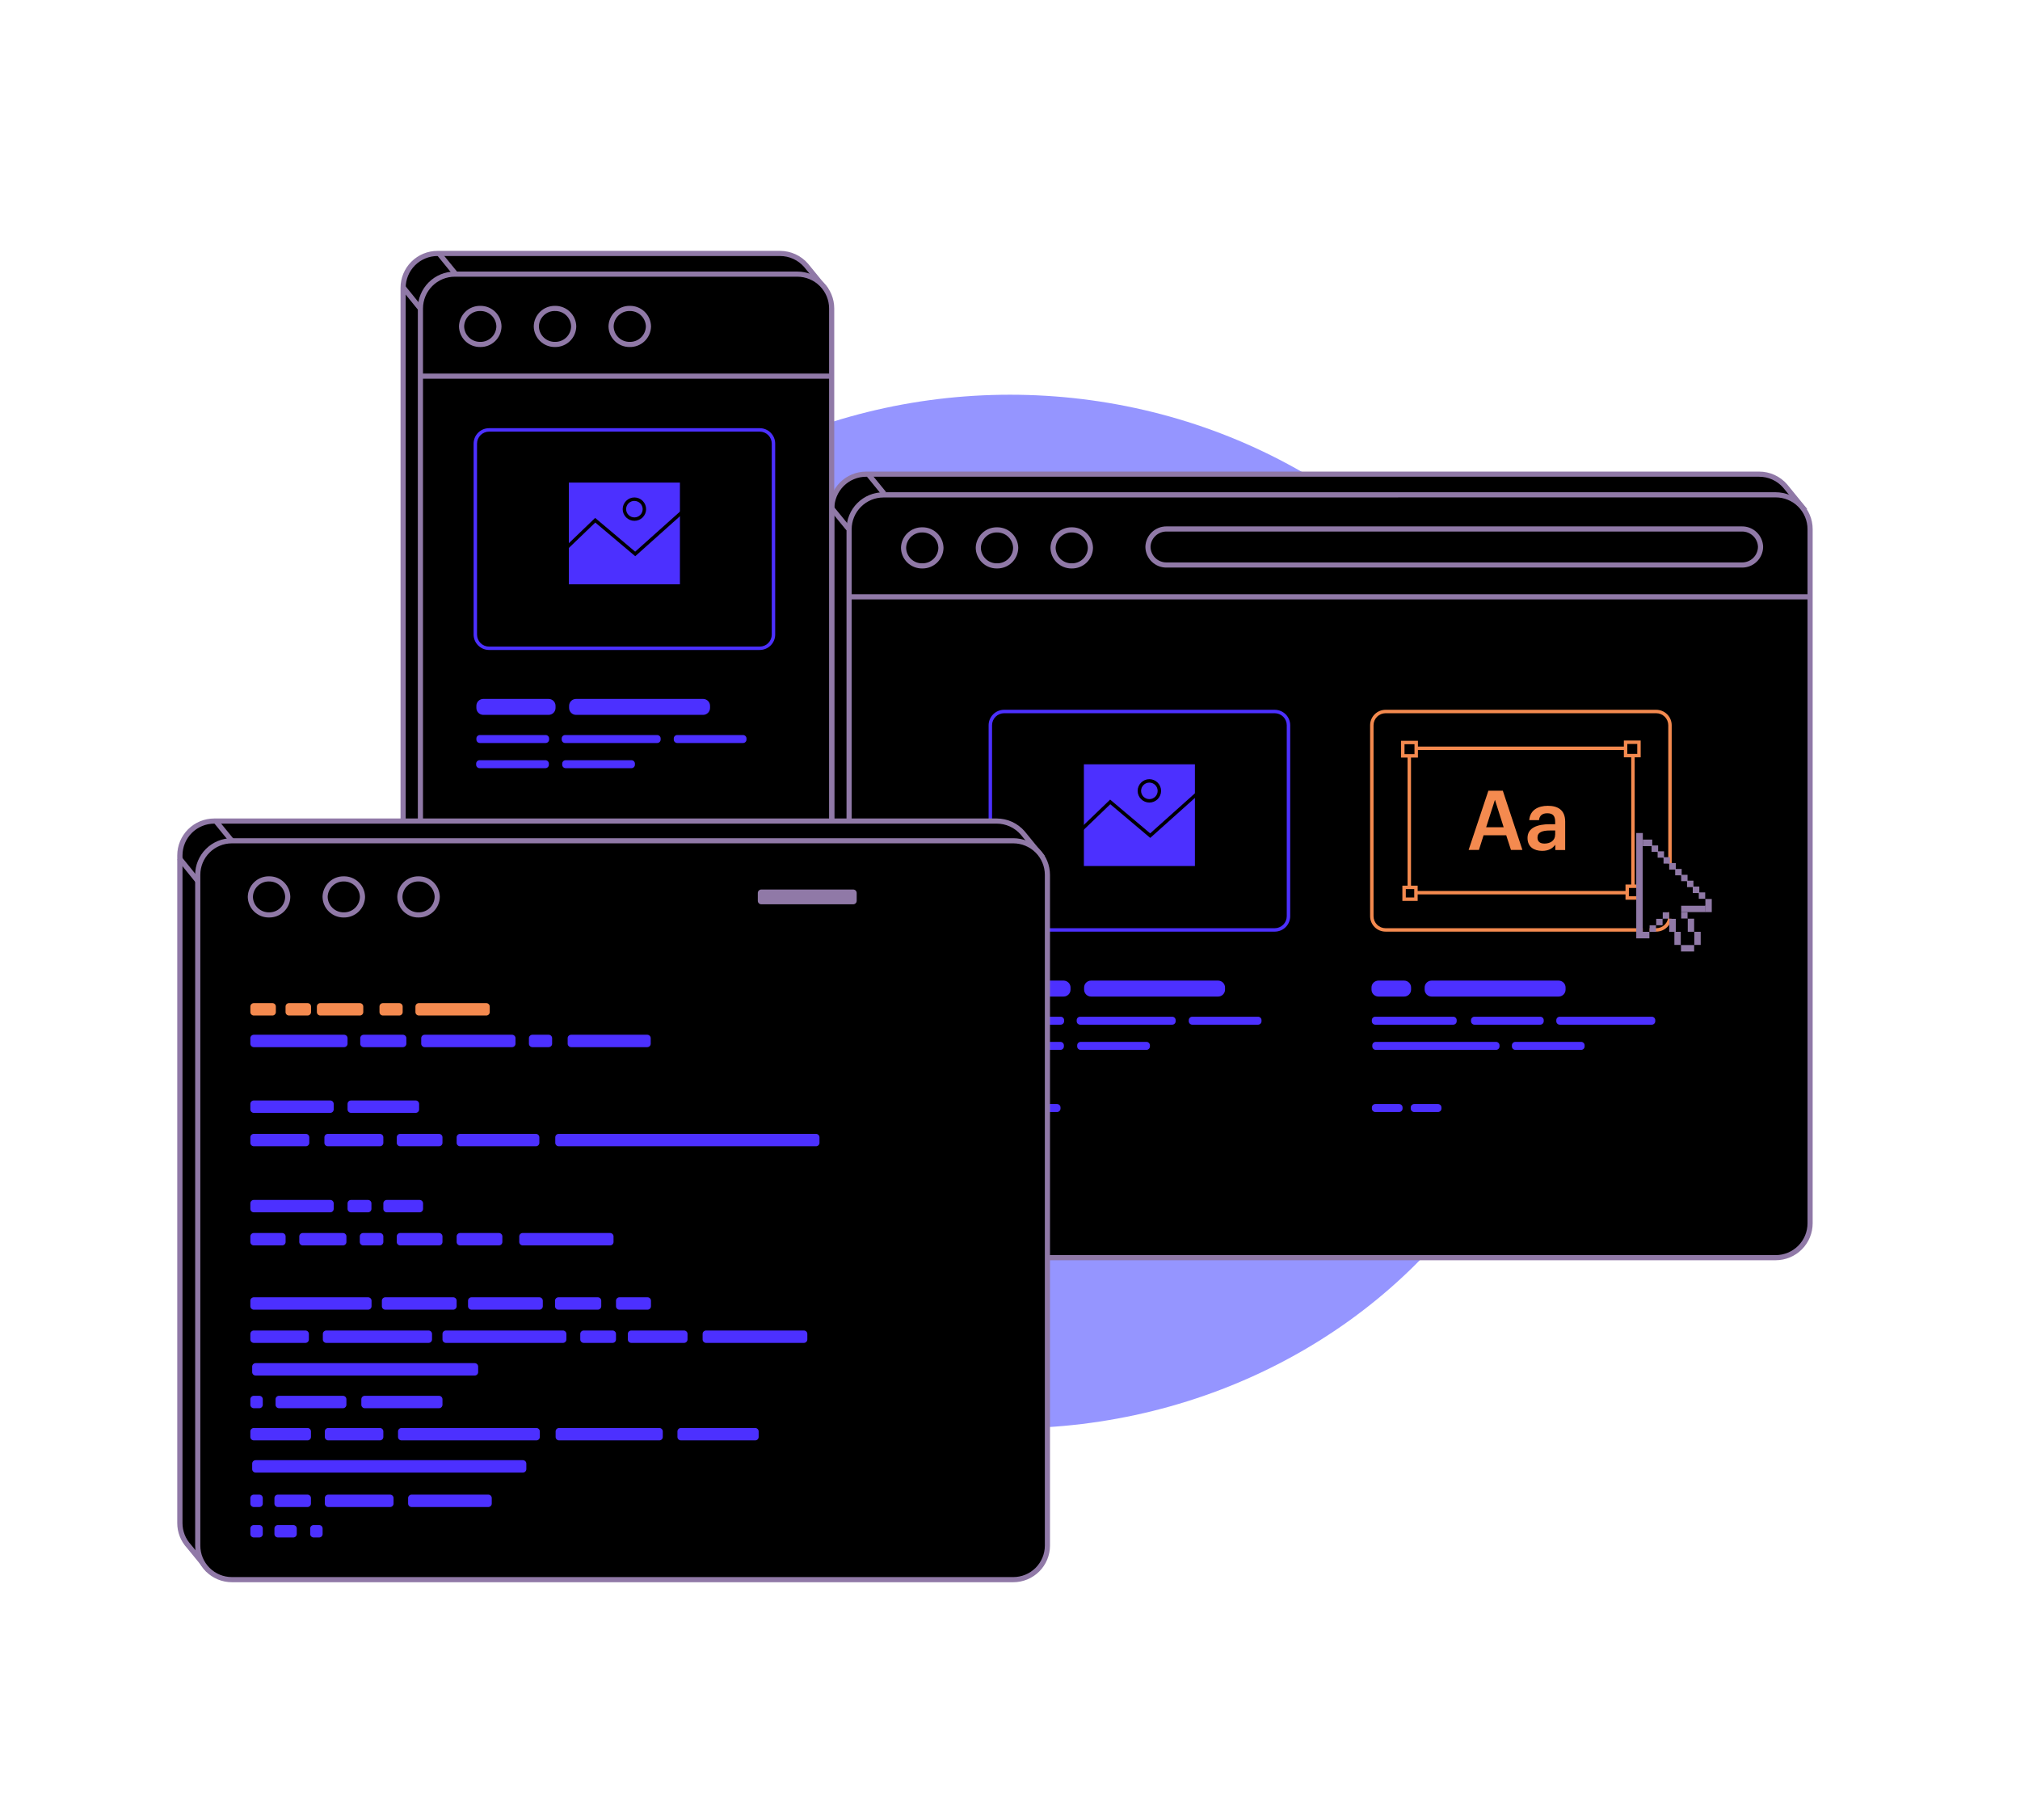 <svg width="604" height="544" viewBox="0 0 604 544" fill="none" xmlns="http://www.w3.org/2000/svg">
<mask id="mask0_434_4048" style="mask-type:alpha" maskUnits="userSpaceOnUse" x="0" y="0" width="604" height="544">
<rect width="604" height="544" rx="4" fill="#2F2F2F"/>
</mask>
<g mask="url(#mask0_434_4048)">
<g opacity="0.6" filter="url(#filter0_f_434_4048)">
<ellipse cx="302" cy="272.5" rx="166" ry="154.5" fill="#4F4FFF"/>
</g>
</g>
<g clip-path="url(#clip0_434_4048)">
<path d="M257.269 373.017L251.436 365.878C249.683 363.982 248.711 361.497 248.712 358.918V152.007C248.712 149.286 249.795 146.677 251.723 144.754C253.65 142.83 256.265 141.75 258.991 141.75H526.005C527.488 141.749 528.953 142.07 530.299 142.69C531.645 143.31 532.84 144.214 533.802 145.34L539.764 152.648" fill="black"/>
<path d="M256.674 373.504L250.84 366.36C248.969 364.332 247.934 361.674 247.941 358.918V152.007C247.944 149.083 249.109 146.28 251.181 144.213C253.253 142.146 256.062 140.983 258.992 140.98H526.006C527.598 140.979 529.171 141.322 530.617 141.984C532.064 142.646 533.351 143.612 534.389 144.816L540.361 152.14L539.168 153.115L533.206 145.806C532.315 144.774 531.21 143.946 529.969 143.378C528.727 142.811 527.377 142.518 526.011 142.519H258.992C256.471 142.522 254.054 143.522 252.271 145.301C250.489 147.08 249.486 149.491 249.483 152.007V358.918C249.48 361.305 250.381 363.604 252.007 365.354L257.866 372.535L256.674 373.504Z" fill="#9079A7"/>
<path d="M260.117 141.162L258.921 142.133L263.736 148.036L264.932 147.064L260.117 141.162Z" fill="#9079A7"/>
<path d="M249.099 151.215L247.903 152.187L253.074 158.522L254.269 157.55L249.099 151.215Z" fill="#9079A7"/>
<path d="M530.955 147.919H264.167C258.49 147.919 253.888 152.512 253.888 158.177V365.688C253.888 371.353 258.49 375.945 264.167 375.945H530.955C536.632 375.945 541.234 371.353 541.234 365.688V158.177C541.234 152.512 536.632 147.919 530.955 147.919Z" fill="black"/>
<path d="M530.955 376.745H264.167C261.238 376.742 258.428 375.58 256.357 373.512C254.285 371.445 253.12 368.642 253.117 365.718V158.182C253.12 155.258 254.285 152.455 256.357 150.388C258.428 148.32 261.238 147.158 264.167 147.155H530.955C533.885 147.158 536.694 148.32 538.766 150.388C540.838 152.455 542.003 155.258 542.006 158.182V365.693C542.008 368.621 540.846 371.429 538.774 373.502C536.701 375.574 533.889 376.741 530.955 376.745ZM264.167 148.719C261.646 148.722 259.23 149.723 257.447 151.501C255.664 153.28 254.662 155.692 254.659 158.207V365.718C254.662 368.234 255.664 370.646 257.447 372.425C259.23 374.203 261.646 375.204 264.167 375.206H530.955C533.476 375.204 535.893 374.203 537.676 372.425C539.458 370.646 540.461 368.234 540.464 365.718V158.182C540.461 155.666 539.458 153.254 537.676 151.476C535.893 149.697 533.476 148.696 530.955 148.694L264.167 148.719Z" fill="#9079A7"/>
<path d="M275.762 169.942C274.101 169.967 272.499 169.332 271.306 168.178C270.114 167.024 269.43 165.445 269.404 163.788C269.431 162.131 270.116 160.552 271.308 159.398C272.5 158.245 274.102 157.61 275.762 157.633C277.422 157.611 279.023 158.246 280.215 159.4C281.406 160.553 282.091 162.131 282.12 163.788C282.093 165.444 281.408 167.023 280.216 168.177C279.024 169.33 277.422 169.965 275.762 169.942V169.942ZM275.762 159.172C274.511 159.148 273.301 159.621 272.398 160.487C271.495 161.352 270.973 162.539 270.946 163.788C270.972 165.037 271.494 166.225 272.397 167.09C273.3 167.956 274.51 168.428 275.762 168.403C277.014 168.427 278.223 167.954 279.126 167.089C280.029 166.223 280.551 165.036 280.578 163.788C280.548 162.54 280.025 161.355 279.123 160.491C278.22 159.627 277.012 159.155 275.762 159.177V159.172Z" fill="#9079A7"/>
<path d="M298.109 169.942C296.448 169.965 294.846 169.33 293.655 168.177C292.463 167.023 291.778 165.444 291.751 163.788C291.779 162.131 292.464 160.553 293.656 159.4C294.848 158.246 296.449 157.611 298.109 157.633C299.77 157.61 301.372 158.245 302.565 159.398C303.757 160.552 304.443 162.13 304.471 163.788C304.444 165.445 303.759 167.025 302.566 168.179C301.373 169.332 299.77 169.967 298.109 169.942V169.942ZM298.109 159.172C296.858 159.15 295.649 159.623 294.746 160.488C293.844 161.353 293.321 162.539 293.293 163.788C293.32 165.036 293.842 166.223 294.745 167.089C295.647 167.954 296.857 168.427 298.109 168.403C299.361 168.428 300.572 167.956 301.476 167.091C302.38 166.225 302.903 165.037 302.93 163.788C302.9 162.539 302.376 161.354 301.473 160.49C300.569 159.626 299.36 159.153 298.109 159.177V159.172Z" fill="#9079A7"/>
<path d="M320.461 169.942C318.801 169.965 317.199 169.33 316.007 168.177C314.815 167.023 314.131 165.444 314.104 163.788C314.132 162.131 314.817 160.553 316.009 159.4C317.2 158.246 318.801 157.611 320.461 157.633C322.122 157.61 323.724 158.245 324.915 159.398C326.107 160.552 326.792 162.131 326.819 163.788C326.793 165.445 326.109 167.024 324.917 168.178C323.725 169.332 322.122 169.967 320.461 169.942V169.942ZM320.461 159.172C319.21 159.15 318.001 159.623 317.099 160.488C316.196 161.353 315.674 162.539 315.645 163.788C315.672 165.036 316.195 166.223 317.097 167.089C318 167.954 319.21 168.427 320.461 168.403C321.713 168.428 322.924 167.956 323.827 167.09C324.73 166.225 325.251 165.037 325.277 163.788C325.249 162.54 324.726 161.354 323.823 160.49C322.921 159.626 321.712 159.153 320.461 159.177V159.172Z" fill="#9079A7"/>
<path d="M541.234 177.65H253.888V179.189H541.234V177.65Z" fill="#9079A7"/>
<path d="M381.15 212.705H300.227C297.956 212.705 296.115 214.542 296.115 216.808V273.895C296.115 276.161 297.956 277.998 300.227 277.998H381.15C383.421 277.998 385.262 276.161 385.262 273.895V216.808C385.262 214.542 383.421 212.705 381.15 212.705Z" fill="black"/>
<path d="M381.156 278.511H300.232C299.005 278.511 297.829 278.024 296.961 277.159C296.094 276.293 295.606 275.119 295.606 273.895V216.808C295.606 215.584 296.094 214.41 296.961 213.544C297.829 212.678 299.005 212.192 300.232 212.192H381.156C382.382 212.192 383.559 212.678 384.426 213.544C385.294 214.41 385.781 215.584 385.781 216.808V273.895C385.781 275.119 385.294 276.293 384.426 277.159C383.559 278.024 382.382 278.511 381.156 278.511V278.511ZM300.232 213.218C299.278 213.218 298.363 213.596 297.688 214.269C297.013 214.942 296.634 215.856 296.634 216.808V273.895C296.634 274.847 297.013 275.76 297.688 276.433C298.363 277.107 299.278 277.485 300.232 277.485H381.156C382.11 277.485 383.025 277.107 383.7 276.433C384.374 275.76 384.753 274.847 384.753 273.895V216.808C384.753 215.856 384.374 214.942 383.7 214.269C383.025 213.596 382.11 213.218 381.156 213.218H300.232Z" fill="#4C30FF"/>
<path d="M357.806 259.406H323.576V249.431V227.973H357.806V259.406Z" fill="#4C30FF"/>
<path d="M358.32 259.919H323.067V227.46H358.32V259.919ZM324.095 258.894H357.292V228.486H324.095V258.894Z" fill="black"/>
<path d="M323.576 247.795L331.964 239.733L343.924 249.811L357.806 237.394" fill="#4C30FF"/>
<path d="M343.934 250.488L331.99 240.42L323.936 248.164L323.222 247.426L331.944 239.04L343.914 249.129L357.462 237.01L358.151 237.774L343.934 250.488Z" fill="black"/>
<path d="M343.683 239.41C345.335 239.41 346.674 238.073 346.674 236.425C346.674 234.776 345.335 233.44 343.683 233.44C342.031 233.44 340.691 234.776 340.691 236.425C340.691 238.073 342.031 239.41 343.683 239.41Z" fill="#4C30FF"/>
<path d="M343.672 239.923C342.743 239.923 341.853 239.555 341.195 238.9C340.538 238.245 340.168 237.357 340.167 236.43C340.168 235.503 340.538 234.614 341.195 233.958C341.852 233.302 342.743 232.933 343.672 232.932C344.601 232.933 345.492 233.302 346.149 233.958C346.806 234.614 347.176 235.503 347.177 236.43C347.176 237.357 346.806 238.245 346.149 238.9C345.492 239.555 344.601 239.923 343.672 239.923V239.923ZM343.672 233.958C343.015 233.958 342.385 234.218 341.921 234.682C341.456 235.146 341.195 235.774 341.195 236.43C341.196 237.085 341.458 237.712 341.922 238.175C342.387 238.637 343.016 238.897 343.672 238.897C344.328 238.897 344.958 238.637 345.422 238.175C345.887 237.712 346.148 237.085 346.15 236.43C346.15 235.774 345.889 235.146 345.424 234.682C344.959 234.218 344.329 233.958 343.672 233.958V233.958Z" fill="black"/>
<path d="M318.02 293.143H298.51C297.361 293.143 296.429 294.073 296.429 295.22V295.84C296.429 296.988 297.361 297.918 298.51 297.918H318.02C319.17 297.918 320.102 296.988 320.102 295.84V295.22C320.102 294.073 319.17 293.143 318.02 293.143Z" fill="#4C30FF"/>
<path d="M364.215 293.143H326.238C325.088 293.143 324.156 294.073 324.156 295.22V295.84C324.156 296.988 325.088 297.918 326.238 297.918H364.215C365.364 297.918 366.296 296.988 366.296 295.84V295.22C366.296 294.073 365.364 293.143 364.215 293.143Z" fill="#4C30FF"/>
<path d="M317.141 303.944H297.472C296.898 303.944 296.434 304.407 296.434 304.98V305.292C296.434 305.865 296.898 306.328 297.472 306.328H317.141C317.715 306.328 318.179 305.865 318.179 305.292V304.98C318.179 304.407 317.715 303.944 317.141 303.944Z" fill="#4C30FF"/>
<path d="M376.165 303.944H356.495C355.922 303.944 355.457 304.407 355.457 304.98V305.292C355.457 305.865 355.922 306.328 356.495 306.328H376.165C376.738 306.328 377.203 305.865 377.203 305.292V304.98C377.203 304.407 376.738 303.944 376.165 303.944Z" fill="#4C30FF"/>
<path d="M350.497 303.944H322.98C322.406 303.944 321.941 304.407 321.941 304.98V305.292C321.941 305.865 322.406 306.328 322.98 306.328H350.497C351.071 306.328 351.535 305.865 351.535 305.292V304.98C351.535 304.407 351.071 303.944 350.497 303.944Z" fill="#4C30FF"/>
<path d="M297.41 313.852H317.079C317.652 313.852 318.117 313.388 318.117 312.816V312.504C318.117 311.931 317.652 311.467 317.079 311.467H297.41C296.836 311.467 296.371 311.931 296.371 312.504V312.816C296.371 313.388 296.836 313.852 297.41 313.852Z" fill="#4C30FF"/>
<path d="M323.128 313.852H342.798C343.371 313.852 343.836 313.388 343.836 312.816V312.504C343.836 311.931 343.371 311.467 342.798 311.467H323.128C322.555 311.467 322.09 311.931 322.09 312.504V312.816C322.09 313.388 322.555 313.852 323.128 313.852Z" fill="#4C30FF"/>
<path d="M297.343 332.433H304.446C305.02 332.433 305.484 331.97 305.484 331.397V331.085C305.484 330.512 305.02 330.049 304.446 330.049H297.343C296.77 330.049 296.305 330.512 296.305 331.085V331.397C296.305 331.97 296.77 332.433 297.343 332.433Z" fill="#4C30FF"/>
<path d="M308.964 332.433H316.067C316.641 332.433 317.105 331.97 317.105 331.397V331.085C317.105 330.512 316.641 330.049 316.067 330.049H308.964C308.391 330.049 307.926 330.512 307.926 331.085V331.397C307.926 331.97 308.391 332.433 308.964 332.433Z" fill="#4C30FF"/>
<path d="M495.225 212.705H414.301C412.03 212.705 410.189 214.542 410.189 216.808V273.895C410.189 276.161 412.03 277.998 414.301 277.998H495.225C497.495 277.998 499.336 276.161 499.336 273.895V216.808C499.336 214.542 497.495 212.705 495.225 212.705Z" fill="black"/>
<path d="M495.229 278.511H414.3C413.074 278.511 411.897 278.024 411.03 277.159C410.162 276.293 409.675 275.119 409.675 273.895V216.808C409.675 215.584 410.162 214.41 411.03 213.544C411.897 212.678 413.074 212.192 414.3 212.192H495.229C496.456 212.192 497.632 212.678 498.5 213.544C499.367 214.41 499.855 215.584 499.855 216.808V273.895C499.855 275.119 499.367 276.293 498.5 277.159C497.632 278.024 496.456 278.511 495.229 278.511V278.511ZM414.3 213.218C413.346 213.218 412.431 213.596 411.757 214.269C411.082 214.942 410.703 215.856 410.703 216.808V273.895C410.703 274.847 411.082 275.76 411.757 276.433C412.431 277.107 413.346 277.485 414.3 277.485H495.229C496.183 277.485 497.098 277.107 497.773 276.433C498.448 275.76 498.827 274.847 498.827 273.895V216.808C498.827 215.856 498.448 214.942 497.773 214.269C497.098 213.596 496.183 213.218 495.229 213.218H414.3Z" fill="#F48A4F"/>
<path d="M419.847 293.143H412.173C411.024 293.143 410.092 294.073 410.092 295.22V295.84C410.092 296.988 411.024 297.918 412.173 297.918H419.847C420.996 297.918 421.928 296.988 421.928 295.84V295.22C421.928 294.073 420.996 293.143 419.847 293.143Z" fill="#4C30FF"/>
<path d="M466.042 293.143H428.065C426.915 293.143 425.983 294.073 425.983 295.22V295.84C425.983 296.988 426.915 297.918 428.065 297.918H466.042C467.191 297.918 468.123 296.988 468.123 295.84V295.22C468.123 294.073 467.191 293.143 466.042 293.143Z" fill="#4C30FF"/>
<path d="M434.526 303.944H411.228C410.654 303.944 410.189 304.407 410.189 304.98V305.292C410.189 305.865 410.654 306.328 411.228 306.328H434.526C435.099 306.328 435.564 305.865 435.564 305.292V304.98C435.564 304.407 435.099 303.944 434.526 303.944Z" fill="#4C30FF"/>
<path d="M460.552 303.944H440.883C440.31 303.944 439.845 304.407 439.845 304.98V305.292C439.845 305.865 440.31 306.328 440.883 306.328H460.552C461.126 306.328 461.591 305.865 461.591 305.292V304.98C461.591 304.407 461.126 303.944 460.552 303.944Z" fill="#4C30FF"/>
<path d="M493.903 303.944H466.386C465.812 303.944 465.348 304.407 465.348 304.98V305.292C465.348 305.865 465.812 306.328 466.386 306.328H493.903C494.477 306.328 494.942 305.865 494.942 305.292V304.98C494.942 304.407 494.477 303.944 493.903 303.944Z" fill="#4C30FF"/>
<path d="M453.11 313.852H472.78C473.353 313.852 473.818 313.388 473.818 312.816V312.504C473.818 311.931 473.353 311.467 472.78 311.467H453.11C452.537 311.467 452.072 311.931 452.072 312.504V312.816C452.072 313.388 452.537 313.852 453.11 313.852Z" fill="#4C30FF"/>
<path d="M411.243 332.433H418.346C418.919 332.433 419.384 331.97 419.384 331.397V331.085C419.384 330.512 418.919 330.049 418.346 330.049H411.243C410.669 330.049 410.204 330.512 410.204 331.085V331.397C410.204 331.97 410.669 332.433 411.243 332.433Z" fill="#4C30FF"/>
<path d="M422.864 332.433H429.967C430.54 332.433 431.005 331.97 431.005 331.397V331.085C431.005 330.512 430.54 330.049 429.967 330.049H422.864C422.29 330.049 421.826 330.512 421.826 331.085V331.397C421.826 331.97 422.29 332.433 422.864 332.433Z" fill="#4C30FF"/>
<path d="M411.366 313.852H447.333C447.906 313.852 448.371 313.388 448.371 312.816V312.504C448.371 311.931 447.906 311.467 447.333 311.467H411.366C410.792 311.467 410.328 311.931 410.328 312.504V312.816C410.328 313.388 410.792 313.852 411.366 313.852Z" fill="#4C30FF"/>
<path d="M488.27 223.69H421.394V266.858H488.27V223.69Z" fill="black"/>
<path d="M488.779 267.376H420.879V223.183H488.779V267.376ZM421.907 266.351H487.751V224.208H421.907V266.351Z" fill="#F48A4F"/>
<path d="M423.459 221.962H419.45V225.962H423.459V221.962Z" fill="black"/>
<path d="M423.973 226.475H418.937V221.454H423.973V226.475ZM419.964 225.449H422.945V222.48H419.964V225.449Z" fill="#F48A4F"/>
<path d="M490.079 264.909H486.533V268.448H490.079V264.909Z" fill="black"/>
<path d="M490.588 268.961H486.04V264.427H490.609L490.588 268.961ZM487.047 267.935H489.56V265.453H487.067L487.047 267.935Z" fill="#F48A4F"/>
<path d="M423.382 265.273H419.836V268.812H423.382V265.273Z" fill="black"/>
<path d="M423.897 269.325H419.322V264.766H423.897V269.325ZM420.35 268.299H422.869V265.792H420.35V268.299Z" fill="#F48A4F"/>
<path d="M490.069 221.885H486.06V225.885H490.069V221.885Z" fill="black"/>
<path d="M490.583 226.398H485.551V221.377H490.583V226.398ZM486.579 225.373H489.555V222.403H486.579V225.373Z" fill="#F48A4F"/>
<path d="M445.04 236.379H449.358L455.217 254.088H451.794L450.375 249.708H443.601L442.214 254.088H439.13L445.04 236.379ZM444.372 247.303H449.61L447.004 239.097L444.372 247.303Z" fill="#F48A4F"/>
<path d="M456.744 250.498C456.744 247.477 459.673 246.395 463.399 246.395H465.013V245.723C465.013 243.99 464.417 243.123 462.654 243.123C461.112 243.123 460.321 243.867 460.172 245.174H457.258C457.504 242.154 459.91 240.892 462.819 240.892C465.728 240.892 468.005 242.077 468.005 245.621V254.114H465.049V252.529C464.206 253.647 463.065 254.365 461.082 254.365C458.692 254.339 456.744 253.201 456.744 250.498ZM465.013 249.559V248.272H463.471C461.189 248.272 459.725 248.785 459.725 250.375C459.725 251.467 460.321 252.185 461.811 252.185C463.631 252.185 464.998 251.216 464.998 249.554L465.013 249.559Z" fill="#F48A4F"/>
<path d="M520.83 169.675H348.837C347.177 169.699 345.575 169.064 344.383 167.91C343.191 166.756 342.507 165.178 342.479 163.521C342.507 161.864 343.191 160.285 344.383 159.132C345.575 157.978 347.177 157.343 348.837 157.366H520.83C522.491 157.342 524.094 157.976 525.287 159.13C526.48 160.284 527.166 161.863 527.193 163.521C527.166 165.179 526.48 166.758 525.287 167.912C524.094 169.066 522.491 169.7 520.83 169.675ZM348.837 158.905C347.586 158.882 346.376 159.354 345.473 160.22C344.57 161.085 344.048 162.272 344.021 163.521C344.05 164.769 344.572 165.955 345.475 166.82C346.377 167.685 347.586 168.159 348.837 168.137H520.83C522.082 168.16 523.292 167.688 524.196 166.822C525.099 165.957 525.622 164.77 525.651 163.521C525.624 162.271 525.101 161.083 524.197 160.218C523.293 159.352 522.082 158.88 520.83 158.905H348.837Z" fill="#9079A7"/>
<path d="M494.039 250.99H491.223V252.955H494.039V250.99Z" fill="#9079A7"/>
<path d="M495.801 252.744H493.833V254.709H495.801V252.744Z" fill="#9079A7"/>
<path d="M497.564 254.498H495.596V256.463H497.564V254.498Z" fill="#9079A7"/>
<path d="M499.322 256.252H497.354V258.216H499.322V256.252Z" fill="#9079A7"/>
<path d="M501.08 258.006H499.111V259.971H501.08V258.006Z" fill="#9079A7"/>
<path d="M502.838 259.765H500.869V261.73H502.838V259.765Z" fill="#9079A7"/>
<path d="M504.595 261.52H502.627V263.484H504.595V261.52Z" fill="#9079A7"/>
<path d="M504.595 272.669H502.627V274.633H504.595V272.669Z" fill="#9079A7"/>
<path d="M506.358 263.273H504.39V265.238H506.358V263.273Z" fill="#9079A7"/>
<path d="M508.116 265.027H506.147V266.992H508.116V265.027Z" fill="#9079A7"/>
<path d="M509.874 266.781H507.905V268.746H509.874V266.781Z" fill="#9079A7"/>
<path d="M499.091 272.669H497.122V274.633H499.091V272.669Z" fill="#9079A7"/>
<path d="M497.128 274.634H495.159V276.598H497.128V274.634Z" fill="#9079A7"/>
<path d="M495.159 276.593H493.19V278.557H495.159V276.593Z" fill="#9079A7"/>
<path d="M493.19 280.521V278.557H489.259V280.521H493.19Z" fill="#9079A7"/>
<path d="M506.564 284.444V282.48H502.633V284.444H506.564Z" fill="#9079A7"/>
<path d="M509.931 272.669V270.705H502.633V272.669H509.931Z" fill="#9079A7"/>
<path d="M509.868 272.669H511.837V268.746H509.868V272.669Z" fill="#9079A7"/>
<path d="M504.596 278.557H506.564V274.634H504.596V278.557Z" fill="#9079A7"/>
<path d="M499.112 278.557H501.08V274.634H499.112V278.557Z" fill="#9079A7"/>
<path d="M506.559 282.48H508.527V278.557H506.559V282.48Z" fill="#9079A7"/>
<path d="M500.658 282.48H502.627V278.557H500.658V282.48Z" fill="#9079A7"/>
<path d="M489.254 278.562H491.223V249.026H489.254V278.562Z" fill="#9079A7"/>
<path d="M491.222 252.949H493.833V254.703H495.596V256.462H497.354V258.216H499.112V259.97H500.869V261.724H502.627V263.478H504.39V265.238H506.148V266.992H507.905V268.746H509.869V270.71H502.627V274.633H504.595V278.557H506.564V282.48H502.627V278.557H501.08V274.633H499.112V272.669H497.122V274.633H495.159V276.592H493.191V278.557H491.222V252.949Z" fill="black"/>
<path d="M129.093 317.894L123.259 310.755C121.504 308.863 120.531 306.378 120.535 303.8V86.027C120.535 83.306 121.618 80.697 123.546 78.774C125.474 76.85 128.088 75.769 130.814 75.769H233.252C234.734 75.77 236.198 76.091 237.543 76.711C238.888 77.331 240.083 78.234 241.044 79.359L247.006 86.668" fill="black"/>
<path d="M128.496 318.381L122.662 311.242C120.792 309.214 119.756 306.556 119.764 303.8V86.027C119.766 83.103 120.932 80.3 123.003 78.233C125.075 76.165 127.884 75.003 130.814 75H233.252C234.843 75 236.416 75.344 237.862 76.007C239.308 76.67 240.593 77.637 241.63 78.841L247.607 86.165L246.409 87.139L240.447 79.826C239.555 78.794 238.451 77.967 237.209 77.399C235.967 76.832 234.618 76.538 233.252 76.539H130.814C128.293 76.541 125.876 77.542 124.094 79.321C122.311 81.099 121.308 83.511 121.306 86.027V303.8C121.303 306.187 122.204 308.486 123.829 310.237L129.688 317.417L128.496 318.381Z" fill="#9079A7"/>
<path d="M131.817 75.26L130.621 76.232L135.437 82.134L136.632 81.163L131.817 75.26Z" fill="#9079A7"/>
<path d="M121.018 85.257L119.815 86.227L124.974 92.599L126.176 91.63L121.018 85.257Z" fill="#9079A7"/>
<path d="M238.391 81.944H135.989C130.312 81.944 125.71 86.537 125.71 92.201V310.293C125.71 315.958 130.312 320.55 135.989 320.55H238.391C244.068 320.55 248.671 315.958 248.671 310.293V92.201C248.671 86.537 244.068 81.944 238.391 81.944Z" fill="black"/>
<path d="M238.397 321.325H135.99C133.06 321.321 130.252 320.158 128.18 318.091C126.109 316.024 124.944 313.221 124.939 310.298V92.207C124.942 89.283 126.107 86.48 128.179 84.413C130.251 82.345 133.06 81.183 135.99 81.18H238.397C241.327 81.183 244.136 82.345 246.208 84.413C248.279 86.48 249.444 89.283 249.447 92.207V310.298C249.443 313.221 248.277 316.024 246.206 318.091C244.135 320.158 241.326 321.321 238.397 321.325V321.325ZM135.99 82.719C133.469 82.722 131.052 83.722 129.269 85.501C127.487 87.279 126.484 89.691 126.481 92.207V310.298C126.484 312.814 127.487 315.225 129.269 317.004C131.052 318.783 133.469 319.783 135.99 319.786H238.397C240.918 319.783 243.335 318.783 245.117 317.004C246.9 315.225 247.902 312.814 247.905 310.298V92.207C247.902 89.691 246.9 87.279 245.117 85.501C243.335 83.722 240.918 82.722 238.397 82.719H135.99Z" fill="#9079A7"/>
<path d="M143.602 103.741C141.941 103.764 140.34 103.13 139.148 101.976C137.956 100.822 137.271 99.244 137.244 97.587C137.271 95.93 137.956 94.352 139.148 93.198C140.34 92.044 141.941 91.409 143.602 91.432C145.262 91.409 146.864 92.044 148.056 93.198C149.248 94.352 149.933 95.93 149.96 97.587C149.933 99.244 149.248 100.822 148.056 101.976C146.864 103.13 145.262 103.764 143.602 103.741V103.741ZM143.602 92.971C142.351 92.949 141.142 93.422 140.239 94.287C139.337 95.152 138.814 96.338 138.786 97.587C138.814 98.835 139.337 100.021 140.239 100.886C141.142 101.751 142.351 102.225 143.602 102.203C144.853 102.226 146.063 101.753 146.966 100.888C147.869 100.023 148.391 98.836 148.418 97.587C148.389 96.339 147.867 95.153 146.964 94.289C146.061 93.425 144.853 92.953 143.602 92.976V92.971Z" fill="#9079A7"/>
<path d="M165.953 103.741C164.293 103.764 162.691 103.13 161.499 101.976C160.307 100.822 159.623 99.244 159.596 97.587C159.623 95.93 160.307 94.352 161.499 93.198C162.691 92.044 164.293 91.409 165.953 91.432C167.614 91.409 169.216 92.044 170.408 93.198C171.6 94.352 172.284 95.93 172.311 97.587C172.284 99.244 171.6 100.822 170.408 101.976C169.216 103.13 167.614 103.764 165.953 103.741V103.741ZM165.953 92.971C164.702 92.948 163.492 93.421 162.589 94.286C161.687 95.151 161.165 96.338 161.138 97.587C161.165 98.836 161.687 100.023 162.589 100.888C163.492 101.753 164.702 102.226 165.953 102.203C167.205 102.226 168.415 101.753 169.317 100.888C170.22 100.023 170.742 98.836 170.769 97.587C170.741 96.339 170.218 95.153 169.316 94.289C168.413 93.425 167.204 92.953 165.953 92.976V92.971Z" fill="#9079A7"/>
<path d="M188.306 103.741C186.646 103.764 185.044 103.13 183.852 101.976C182.66 100.822 181.975 99.244 181.948 97.587C181.975 95.93 182.66 94.352 183.852 93.198C185.044 92.044 186.646 91.409 188.306 91.432C189.966 91.409 191.568 92.044 192.76 93.198C193.952 94.352 194.637 95.93 194.664 97.587C194.637 99.244 193.952 100.822 192.76 101.976C191.568 103.13 189.966 103.764 188.306 103.741V103.741ZM188.306 92.971C187.054 92.948 185.845 93.421 184.942 94.286C184.039 95.151 183.517 96.338 183.49 97.587C183.517 98.836 184.039 100.023 184.942 100.888C185.845 101.753 187.054 102.226 188.306 102.203C189.557 102.226 190.767 101.753 191.67 100.888C192.573 100.023 193.095 98.836 193.122 97.587C193.093 96.339 192.571 95.153 191.668 94.289C190.766 93.425 189.557 92.953 188.306 92.976V92.971Z" fill="#9079A7"/>
<path d="M248.671 111.675H125.71V113.214H248.671V111.675Z" fill="#9079A7"/>
<path d="M227.161 128.497H146.238C143.967 128.497 142.126 130.334 142.126 132.6V189.687C142.126 191.953 143.967 193.79 146.238 193.79H227.161C229.432 193.79 231.273 191.953 231.273 189.687V132.6C231.273 130.334 229.432 128.497 227.161 128.497Z" fill="black"/>
<path d="M227.167 194.303H146.238C145.011 194.303 143.835 193.817 142.967 192.951C142.1 192.085 141.612 190.911 141.612 189.687V132.621C141.612 131.396 142.1 130.222 142.967 129.357C143.835 128.491 145.011 128.005 146.238 128.005H227.167C228.393 128.005 229.57 128.491 230.437 129.357C231.305 130.222 231.792 131.396 231.792 132.621V189.708C231.787 190.928 231.297 192.097 230.43 192.958C229.563 193.819 228.39 194.303 227.167 194.303V194.303ZM146.238 129.03C145.284 129.03 144.369 129.409 143.694 130.082C143.019 130.755 142.64 131.668 142.64 132.621V189.708C142.64 190.66 143.019 191.573 143.694 192.246C144.369 192.92 145.284 193.298 146.238 193.298H227.167C228.121 193.298 229.036 192.92 229.711 192.246C230.385 191.573 230.764 190.66 230.764 189.708V132.621C230.764 131.668 230.385 130.755 229.711 130.082C229.036 129.409 228.121 129.03 227.167 129.03H146.238Z" fill="#4C30FF"/>
<path d="M203.813 175.199H169.588V165.223V143.765H203.813V175.199Z" fill="#4C30FF"/>
<path d="M204.331 175.701H169.073V143.242H204.331V175.701ZM170.101 174.676H203.303V144.268H170.101V174.676Z" fill="black"/>
<path d="M169.588 163.587L177.976 155.525L189.936 165.603L203.813 153.187" fill="#4C30FF"/>
<path d="M189.945 166.28L177.996 156.212L169.942 163.957L169.228 163.218L177.955 154.833L189.925 164.921L203.473 152.802L204.156 153.566L189.945 166.28Z" fill="black"/>
<path d="M189.689 155.202C191.341 155.202 192.68 153.866 192.68 152.217C192.68 150.569 191.341 149.232 189.689 149.232C188.037 149.232 186.697 150.569 186.697 152.217C186.697 153.866 188.037 155.202 189.689 155.202Z" fill="#4C30FF"/>
<path d="M189.694 155.7C188.765 155.698 187.875 155.33 187.218 154.675C186.562 154.021 186.191 153.133 186.188 152.207C186.19 151.28 186.56 150.391 187.217 149.735C187.874 149.08 188.765 148.711 189.694 148.709C190.622 148.712 191.512 149.081 192.168 149.737C192.823 150.392 193.192 151.281 193.194 152.207C193.192 153.133 192.823 154.02 192.167 154.675C191.511 155.33 190.622 155.698 189.694 155.7ZM189.694 149.735C189.037 149.735 188.407 149.995 187.942 150.459C187.477 150.923 187.216 151.551 187.216 152.207C187.218 152.862 187.479 153.489 187.944 153.952C188.408 154.414 189.038 154.674 189.694 154.674C190.349 154.672 190.977 154.412 191.44 153.95C191.904 153.487 192.165 152.861 192.166 152.207C192.162 151.555 191.9 150.931 191.437 150.471C190.974 150.011 190.347 149.752 189.694 149.75V149.735Z" fill="black"/>
<path d="M164.031 208.935H144.521C143.371 208.935 142.439 209.865 142.439 211.012V211.633C142.439 212.78 143.371 213.71 144.521 213.71H164.031C165.181 213.71 166.113 212.78 166.113 211.633V211.012C166.113 209.865 165.181 208.935 164.031 208.935Z" fill="#4C30FF"/>
<path d="M210.226 208.935H172.25C171.1 208.935 170.168 209.865 170.168 211.012V211.633C170.168 212.78 171.1 213.71 172.25 213.71H210.226C211.376 213.71 212.308 212.78 212.308 211.633V211.012C212.308 209.865 211.376 208.935 210.226 208.935Z" fill="#4C30FF"/>
<path d="M163.153 219.736H143.484C142.91 219.736 142.445 220.2 142.445 220.772V221.085C142.445 221.657 142.91 222.121 143.484 222.121H163.153C163.726 222.121 164.191 221.657 164.191 221.085V220.772C164.191 220.2 163.726 219.736 163.153 219.736Z" fill="#4C30FF"/>
<path d="M222.171 219.736H202.502C201.929 219.736 201.464 220.2 201.464 220.772V221.085C201.464 221.657 201.929 222.121 202.502 222.121H222.171C222.745 222.121 223.21 221.657 223.21 221.085V220.772C223.21 220.2 222.745 219.736 222.171 219.736Z" fill="#4C30FF"/>
<path d="M196.504 219.736H168.986C168.413 219.736 167.948 220.2 167.948 220.772V221.085C167.948 221.657 168.413 222.121 168.986 222.121H196.504C197.077 222.121 197.542 221.657 197.542 221.085V220.772C197.542 220.2 197.077 219.736 196.504 219.736Z" fill="#4C30FF"/>
<path d="M143.412 229.645H163.081C163.654 229.645 164.119 229.181 164.119 228.609V228.296C164.119 227.724 163.654 227.26 163.081 227.26H143.412C142.838 227.26 142.373 227.724 142.373 228.296V228.609C142.373 229.181 142.838 229.645 143.412 229.645Z" fill="#4C30FF"/>
<path d="M169.14 229.645H188.809C189.383 229.645 189.848 229.181 189.848 228.609V228.296C189.848 227.724 189.383 227.26 188.809 227.26H169.14C168.567 227.26 168.102 227.724 168.102 228.296V228.609C168.102 229.181 168.567 229.645 169.14 229.645Z" fill="#4C30FF"/>
<path d="M143.35 248.226H150.453C151.026 248.226 151.491 247.762 151.491 247.19V246.877C151.491 246.305 151.026 245.841 150.453 245.841H143.35C142.777 245.841 142.312 246.305 142.312 246.877V247.19C142.312 247.762 142.777 248.226 143.35 248.226Z" fill="#4C30FF"/>
<path d="M154.975 248.226H162.078C162.651 248.226 163.116 247.762 163.116 247.19V246.877C163.116 246.305 162.651 245.841 162.078 245.841H154.975C154.402 245.841 153.937 246.305 153.937 246.877V247.19C153.937 247.762 154.402 248.226 154.975 248.226Z" fill="#4C30FF"/>
<path d="M142.198 319.909V263.848C142.198 262.76 142.631 261.716 143.403 260.947C144.174 260.177 145.219 259.745 146.31 259.745H227.233C228.324 259.745 229.37 260.177 230.141 260.947C230.912 261.716 231.345 262.76 231.345 263.848V319.909" fill="black"/>
<path d="M231.839 319.909H230.811V263.848C230.811 263.377 230.718 262.91 230.537 262.474C230.356 262.039 230.091 261.643 229.757 261.309C229.423 260.976 229.026 260.712 228.59 260.531C228.153 260.351 227.686 260.258 227.213 260.258H146.31C145.356 260.258 144.441 260.636 143.766 261.309C143.092 261.983 142.712 262.896 142.712 263.848V319.909H141.685V263.848C141.685 262.624 142.172 261.45 143.039 260.584C143.907 259.718 145.083 259.232 146.31 259.232H227.234C228.461 259.232 229.637 259.718 230.505 260.584C231.372 261.45 231.859 262.624 231.859 263.848L231.839 319.909Z" fill="#4C30FF"/>
<path d="M220.254 270.73H153.377V313.898H220.254V270.73Z" fill="black"/>
<path d="M220.768 314.417H152.863V270.218H220.768V314.417ZM153.891 313.391H219.74V271.243H153.891V313.391Z" fill="#4C30FF"/>
<path d="M155.448 269.002H151.439V273.003H155.448V269.002Z" fill="black"/>
<path d="M155.957 273.515H150.936V268.489H155.967L155.957 273.515ZM151.953 272.49H154.929V269.515H151.963L151.953 272.49Z" fill="#4C30FF"/>
<path d="M222.063 311.949H218.517V315.488H222.063V311.949Z" fill="black"/>
<path d="M222.577 316.001H218.003V311.437H222.577V316.001ZM219.031 314.976H221.549V312.463H219.031V314.976Z" fill="#4C30FF"/>
<path d="M155.366 312.314H151.819V315.853H155.366V312.314Z" fill="black"/>
<path d="M155.88 316.365H151.311V311.801H155.88V316.365ZM152.338 315.34H154.852V312.827H152.338V315.34Z" fill="#4C30FF"/>
<path d="M222.058 268.925H218.049V272.926H222.058V268.925Z" fill="black"/>
<path d="M222.572 273.438H217.535V268.412H222.572V273.438ZM218.563 272.413H221.544V269.438H218.563V272.413Z" fill="#4C30FF"/>
<path d="M177.03 283.403H181.347L187.201 301.112H183.778L182.365 296.728H175.606L174.219 301.112H171.135L177.03 283.403ZM176.357 294.327H181.594L178.988 286.121L176.357 294.327Z" fill="#4C30FF"/>
<path d="M188.717 297.538C188.717 294.517 191.646 293.435 195.367 293.435H196.981V292.768C196.981 291.035 196.385 290.168 194.622 290.168C193.08 290.168 192.289 290.907 192.14 292.22H189.236C189.483 289.194 191.893 287.932 194.797 287.932C197.701 287.932 199.983 289.122 199.983 292.666V301.159H197.033V299.574C196.185 300.687 195.044 301.405 193.06 301.405C190.675 301.354 188.717 300.236 188.717 297.538ZM196.981 296.595V295.307H195.439C193.157 295.307 191.693 295.82 191.693 297.415C191.693 298.502 192.289 299.22 193.779 299.22C195.614 299.22 196.981 298.277 196.981 296.595Z" fill="#4C30FF"/>
<path d="M62.328 469.405L56.5 462.266C54.745 460.371 53.771 457.886 53.77 455.306V255.709C53.77 252.988 54.853 250.379 56.781 248.455C58.709 246.532 61.324 245.451 64.05 245.451H298.016C299.498 245.452 300.962 245.773 302.307 246.393C303.652 247.013 304.846 247.916 305.808 249.041L311.77 256.355" fill="black"/>
<path d="M61.732 469.892L55.904 462.753C54.032 460.723 52.995 458.064 53 455.306V255.709C53.003 252.785 54.168 249.982 56.24 247.915C58.311 245.847 61.12 244.685 64.05 244.682H298.017C299.607 244.682 301.18 245.024 302.626 245.686C304.071 246.348 305.357 247.314 306.394 248.518L312.372 255.847L311.174 256.816L305.212 249.508C304.32 248.476 303.216 247.648 301.974 247.08C300.732 246.513 299.382 246.22 298.017 246.22H64.076C61.555 246.223 59.138 247.224 57.355 249.002C55.573 250.781 54.57 253.193 54.568 255.709V455.332C54.566 457.718 55.468 460.016 57.091 461.768L62.956 468.948L61.732 469.892Z" fill="#9079A7"/>
<path d="M65.06 244.915L63.864 245.886L68.68 251.788L69.875 250.817L65.06 244.915Z" fill="#9079A7"/>
<path d="M302.991 251.329H69.318C63.687 251.329 59.121 255.884 59.121 261.504V462.055C59.121 467.675 63.687 472.231 69.318 472.231H302.991C308.623 472.231 313.188 467.675 313.188 462.055V261.504C313.188 255.884 308.623 251.329 302.991 251.329Z" fill="black"/>
<path d="M302.992 473H69.323C66.415 472.997 63.627 471.843 61.571 469.791C59.515 467.739 58.358 464.957 58.355 462.055V261.524C58.358 258.622 59.515 255.84 61.571 253.789C63.627 251.737 66.415 250.583 69.323 250.58H302.992C305.9 250.583 308.688 251.737 310.744 253.789C312.8 255.84 313.957 258.622 313.96 261.524V462.055C313.957 464.957 312.8 467.739 310.744 469.791C308.688 471.843 305.9 472.997 302.992 473V473ZM69.323 252.118C66.824 252.121 64.428 253.113 62.661 254.876C60.894 256.64 59.9 259.031 59.897 261.524V462.055C59.9 464.549 60.894 466.94 62.661 468.703C64.428 470.467 66.824 471.459 69.323 471.461H302.992C305.491 471.459 307.887 470.467 309.654 468.703C311.421 466.94 312.415 464.549 312.418 462.055V261.524C312.415 259.031 311.421 256.64 309.654 254.876C307.887 253.113 305.491 252.121 302.992 252.118H69.323Z" fill="#9079A7"/>
<path d="M80.445 273.505C83.531 273.505 86.032 271.096 86.032 268.125C86.032 265.154 83.531 262.745 80.445 262.745C77.36 262.745 74.858 265.154 74.858 268.125C74.858 271.096 77.36 273.505 80.445 273.505Z" fill="black"/>
<path d="M80.446 274.279C78.785 274.303 77.183 273.668 75.991 272.514C74.799 271.36 74.115 269.782 74.088 268.125C74.115 266.468 74.799 264.89 75.991 263.736C77.183 262.582 78.785 261.947 80.446 261.971C82.107 261.946 83.71 262.58 84.903 263.734C86.096 264.888 86.781 266.467 86.808 268.125C86.781 269.783 86.096 271.362 84.903 272.516C83.71 273.67 82.107 274.304 80.446 274.279ZM80.446 263.509C79.195 263.487 77.986 263.961 77.083 264.825C76.181 265.69 75.658 266.877 75.63 268.125C75.657 269.374 76.179 270.561 77.082 271.426C77.984 272.291 79.194 272.764 80.446 272.741C81.698 272.766 82.909 272.294 83.813 271.428C84.717 270.563 85.24 269.375 85.267 268.125C85.237 266.877 84.713 265.691 83.81 264.827C82.906 263.963 81.697 263.491 80.446 263.515V263.509Z" fill="#9079A7"/>
<path d="M102.798 273.505C105.883 273.505 108.385 271.096 108.385 268.125C108.385 265.154 105.883 262.745 102.798 262.745C99.712 262.745 97.211 265.154 97.211 268.125C97.211 271.096 99.712 273.505 102.798 273.505Z" fill="black"/>
<path d="M102.798 274.28C101.138 274.303 99.536 273.668 98.344 272.514C97.152 271.361 96.468 269.782 96.44 268.125C96.468 266.468 97.152 264.89 98.344 263.736C99.536 262.583 101.138 261.948 102.798 261.971C104.459 261.948 106.06 262.583 107.252 263.736C108.444 264.89 109.129 266.468 109.156 268.125C109.13 269.782 108.446 271.362 107.254 272.516C106.062 273.67 104.459 274.304 102.798 274.28V274.28ZM102.798 263.509C101.547 263.487 100.338 263.961 99.436 264.826C98.533 265.691 98.011 266.877 97.982 268.125C98.009 269.374 98.531 270.561 99.434 271.426C100.337 272.292 101.547 272.764 102.798 272.741C104.05 272.766 105.261 272.293 106.164 271.428C107.067 270.562 107.588 269.374 107.614 268.125C107.586 266.877 107.063 265.692 106.16 264.827C105.258 263.963 104.049 263.491 102.798 263.515V263.509Z" fill="#9079A7"/>
<path d="M125.15 273.505C128.236 273.505 130.737 271.096 130.737 268.125C130.737 265.154 128.236 262.745 125.15 262.745C122.065 262.745 119.563 265.154 119.563 268.125C119.563 271.096 122.065 273.505 125.15 273.505Z" fill="black"/>
<path d="M125.15 274.28C123.489 274.303 121.887 273.668 120.696 272.514C119.504 271.361 118.819 269.782 118.792 268.125C118.819 266.468 119.504 264.89 120.696 263.736C121.887 262.583 123.489 261.948 125.15 261.971C126.81 261.948 128.412 262.583 129.604 263.736C130.796 264.89 131.48 266.468 131.507 268.125C131.48 269.782 130.796 271.361 129.604 272.514C128.412 273.668 126.81 274.303 125.15 274.28ZM125.15 263.509C123.899 263.487 122.69 263.961 121.787 264.826C120.885 265.691 120.362 266.877 120.334 268.125C120.361 269.374 120.883 270.561 121.786 271.426C122.688 272.292 123.898 272.764 125.15 272.741C126.402 272.766 127.612 272.293 128.515 271.428C129.418 270.562 129.94 269.374 129.966 268.125C129.937 266.877 129.415 265.692 128.512 264.827C127.609 263.963 126.4 263.491 125.15 263.515V263.509Z" fill="#9079A7"/>
<path d="M255.121 265.92H227.629C227.056 265.92 226.591 266.384 226.591 266.956V269.3C226.591 269.872 227.056 270.336 227.629 270.336H255.121C255.694 270.336 256.159 269.872 256.159 269.3V266.956C256.159 266.384 255.694 265.92 255.121 265.92Z" fill="#9079A7"/>
<path d="M91.969 299.877H86.418C85.845 299.877 85.38 300.341 85.38 300.913V302.549C85.38 303.121 85.845 303.585 86.418 303.585H91.969C92.542 303.585 93.007 303.121 93.007 302.549V300.913C93.007 300.341 92.542 299.877 91.969 299.877Z" fill="#F48A4F"/>
<path d="M81.447 299.877H75.897C75.323 299.877 74.858 300.341 74.858 300.913V302.549C74.858 303.121 75.323 303.585 75.897 303.585H81.447C82.021 303.585 82.486 303.121 82.486 302.549V300.913C82.486 300.341 82.021 299.877 81.447 299.877Z" fill="#F48A4F"/>
<path d="M107.588 299.877H95.787C95.214 299.877 94.749 300.341 94.749 300.913V302.549C94.749 303.121 95.214 303.585 95.787 303.585H107.588C108.161 303.585 108.626 303.121 108.626 302.549V300.913C108.626 300.341 108.161 299.877 107.588 299.877Z" fill="#F48A4F"/>
<path d="M119.368 299.877H114.506C113.933 299.877 113.468 300.341 113.468 300.913V302.549C113.468 303.121 113.933 303.585 114.506 303.585H119.368C119.941 303.585 120.406 303.121 120.406 302.549V300.913C120.406 300.341 119.941 299.877 119.368 299.877Z" fill="#F48A4F"/>
<path d="M145.4 299.877H125.253C124.68 299.877 124.215 300.341 124.215 300.913V302.549C124.215 303.121 124.68 303.585 125.253 303.585H145.4C145.974 303.585 146.439 303.121 146.439 302.549V300.913C146.439 300.341 145.974 299.877 145.4 299.877Z" fill="#F48A4F"/>
<path d="M102.885 309.334H75.897C75.323 309.334 74.858 309.798 74.858 310.37V312.006C74.858 312.578 75.323 313.042 75.897 313.042H102.885C103.458 313.042 103.923 312.578 103.923 312.006V310.37C103.923 309.798 103.458 309.334 102.885 309.334Z" fill="#4C30FF"/>
<path d="M164.052 309.334H159.19C158.616 309.334 158.151 309.798 158.151 310.37V312.006C158.151 312.578 158.616 313.042 159.19 313.042H164.052C164.625 313.042 165.09 312.578 165.09 312.006V310.37C165.09 309.798 164.625 309.334 164.052 309.334Z" fill="#4C30FF"/>
<path d="M193.533 309.334H170.775C170.201 309.334 169.736 309.798 169.736 310.37V312.006C169.736 312.578 170.201 313.042 170.775 313.042H193.533C194.106 313.042 194.571 312.578 194.571 312.006V310.37C194.571 309.798 194.106 309.334 193.533 309.334Z" fill="#4C30FF"/>
<path d="M120.468 309.334H108.755C108.182 309.334 107.717 309.798 107.717 310.37V312.006C107.717 312.578 108.182 313.042 108.755 313.042H120.468C121.042 313.042 121.506 312.578 121.506 312.006V310.37C121.506 309.798 121.042 309.334 120.468 309.334Z" fill="#4C30FF"/>
<path d="M98.742 328.982H75.897C75.323 328.982 74.858 329.446 74.858 330.018V331.654C74.858 332.226 75.323 332.69 75.897 332.69H98.742C99.316 332.69 99.781 332.226 99.781 331.654V330.018C99.781 329.446 99.316 328.982 98.742 328.982Z" fill="#4C30FF"/>
<path d="M91.444 338.967H75.897C75.323 338.967 74.858 339.431 74.858 340.003V341.639C74.858 342.212 75.323 342.675 75.897 342.675H91.444C92.017 342.675 92.482 342.212 92.482 341.639V340.003C92.482 339.431 92.017 338.967 91.444 338.967Z" fill="#4C30FF"/>
<path d="M113.586 338.967H98.038C97.465 338.967 97 339.431 97 340.003V341.639C97 342.212 97.465 342.675 98.038 342.675H113.586C114.159 342.675 114.624 342.212 114.624 341.639V340.003C114.624 339.431 114.159 338.967 113.586 338.967Z" fill="#4C30FF"/>
<path d="M98.742 358.713H75.897C75.323 358.713 74.858 359.176 74.858 359.749V361.385C74.858 361.957 75.323 362.421 75.897 362.421H98.742C99.316 362.421 99.781 361.957 99.781 361.385V359.749C99.781 359.176 99.316 358.713 98.742 358.713Z" fill="#4C30FF"/>
<path d="M110.06 387.818H75.897C75.323 387.818 74.858 388.282 74.858 388.854V390.49C74.858 391.062 75.323 391.526 75.897 391.526H110.06C110.633 391.526 111.098 391.062 111.098 390.49V388.854C111.098 388.282 110.633 387.818 110.06 387.818Z" fill="#4C30FF"/>
<path d="M91.321 397.747H75.897C75.323 397.747 74.858 398.211 74.858 398.783V400.419C74.858 400.991 75.323 401.455 75.897 401.455H91.321C91.894 401.455 92.359 400.991 92.359 400.419V398.783C92.359 398.211 91.894 397.747 91.321 397.747Z" fill="#4C30FF"/>
<path d="M77.536 417.272H75.897C75.323 417.272 74.858 417.736 74.858 418.308V419.944C74.858 420.516 75.323 420.98 75.897 420.98H77.536C78.109 420.98 78.574 420.516 78.574 419.944V418.308C78.574 417.736 78.109 417.272 77.536 417.272Z" fill="#4C30FF"/>
<path d="M77.536 446.813H75.897C75.323 446.813 74.858 447.277 74.858 447.849V449.485C74.858 450.057 75.323 450.521 75.897 450.521H77.536C78.109 450.521 78.574 450.057 78.574 449.485V447.849C78.574 447.277 78.109 446.813 77.536 446.813Z" fill="#4C30FF"/>
<path d="M77.536 455.911H75.897C75.323 455.911 74.858 456.375 74.858 456.947V458.583C74.858 459.156 75.323 459.619 75.897 459.619H77.536C78.109 459.619 78.574 459.156 78.574 458.583V456.947C78.574 456.375 78.109 455.911 77.536 455.911Z" fill="#4C30FF"/>
<path d="M91.938 446.813H83.098C82.524 446.813 82.06 447.277 82.06 447.849V449.485C82.06 450.057 82.524 450.521 83.098 450.521H91.938C92.511 450.521 92.976 450.057 92.976 449.485V447.849C92.976 447.277 92.511 446.813 91.938 446.813Z" fill="#4C30FF"/>
<path d="M87.698 455.911H83.098C82.524 455.911 82.06 456.375 82.06 456.947V458.583C82.06 459.156 82.524 459.619 83.098 459.619H87.698C88.271 459.619 88.736 459.156 88.736 458.583V456.947C88.736 456.375 88.271 455.911 87.698 455.911Z" fill="#4C30FF"/>
<path d="M95.428 455.911H93.788C93.215 455.911 92.75 456.375 92.75 456.947V458.583C92.75 459.156 93.215 459.619 93.788 459.619H95.428C96.001 459.619 96.466 459.156 96.466 458.583V456.947C96.466 456.375 96.001 455.911 95.428 455.911Z" fill="#4C30FF"/>
<path d="M116.639 446.813H98.162C97.589 446.813 97.124 447.277 97.124 447.849V449.485C97.124 450.057 97.589 450.521 98.162 450.521H116.639C117.213 450.521 117.677 450.057 117.677 449.485V447.849C117.677 447.277 117.213 446.813 116.639 446.813Z" fill="#4C30FF"/>
<path d="M146.002 446.813H123.068C122.495 446.813 122.03 447.277 122.03 447.849V449.485C122.03 450.057 122.495 450.521 123.068 450.521H146.002C146.575 450.521 147.04 450.057 147.04 449.485V447.849C147.04 447.277 146.575 446.813 146.002 446.813Z" fill="#4C30FF"/>
<path d="M91.942 426.893H75.897C75.323 426.893 74.858 427.357 74.858 427.929V429.565C74.858 430.138 75.323 430.601 75.897 430.601H91.942C92.516 430.601 92.981 430.138 92.981 429.565V427.929C92.981 427.357 92.516 426.893 91.942 426.893Z" fill="#4C30FF"/>
<path d="M102.541 417.272H83.432C82.858 417.272 82.394 417.736 82.394 418.308V419.944C82.394 420.516 82.858 420.98 83.432 420.98H102.541C103.114 420.98 103.579 420.516 103.579 419.944V418.308C103.579 417.736 103.114 417.272 102.541 417.272Z" fill="#4C30FF"/>
<path d="M131.266 417.272H109.078C108.505 417.272 108.04 417.736 108.04 418.308V419.944C108.04 420.516 108.505 420.98 109.078 420.98H131.266C131.839 420.98 132.304 420.516 132.304 419.944V418.308C132.304 417.736 131.839 417.272 131.266 417.272Z" fill="#4C30FF"/>
<path d="M135.502 387.818H115.221C114.647 387.818 114.183 388.282 114.183 388.854V390.49C114.183 391.062 114.647 391.526 115.221 391.526H135.502C136.075 391.526 136.54 391.062 136.54 390.49V388.854C136.54 388.282 136.075 387.818 135.502 387.818Z" fill="#4C30FF"/>
<path d="M161.266 387.818H140.985C140.412 387.818 139.947 388.282 139.947 388.854V390.49C139.947 391.062 140.412 391.526 140.985 391.526H161.266C161.84 391.526 162.305 391.062 162.305 390.49V388.854C162.305 388.282 161.84 387.818 161.266 387.818Z" fill="#4C30FF"/>
<path d="M178.741 387.818H166.997C166.424 387.818 165.959 388.282 165.959 388.854V390.49C165.959 391.062 166.424 391.526 166.997 391.526H178.741C179.315 391.526 179.779 391.062 179.779 390.49V388.854C179.779 388.282 179.315 387.818 178.741 387.818Z" fill="#4C30FF"/>
<path d="M193.61 387.818H185.228C184.654 387.818 184.189 388.282 184.189 388.854V390.49C184.189 391.062 184.654 391.526 185.228 391.526H193.61C194.184 391.526 194.649 391.062 194.649 390.49V388.854C194.649 388.282 194.184 387.818 193.61 387.818Z" fill="#4C30FF"/>
<path d="M125.464 358.713H115.662C115.089 358.713 114.624 359.176 114.624 359.749V361.385C114.624 361.957 115.089 362.421 115.662 362.421H125.464C126.037 362.421 126.502 361.957 126.502 361.385V359.749C126.502 359.176 126.037 358.713 125.464 358.713Z" fill="#4C30FF"/>
<path d="M110.025 358.713H104.962C104.389 358.713 103.924 359.176 103.924 359.749V361.385C103.924 361.957 104.389 362.421 104.962 362.421H110.025C110.598 362.421 111.063 361.957 111.063 361.385V359.749C111.063 359.176 110.598 358.713 110.025 358.713Z" fill="#4C30FF"/>
<path d="M84.362 368.601H75.897C75.323 368.601 74.858 369.065 74.858 369.637V371.273C74.858 371.845 75.323 372.309 75.897 372.309H84.362C84.935 372.309 85.4 371.845 85.4 371.273V369.637C85.4 369.065 84.935 368.601 84.362 368.601Z" fill="#4C30FF"/>
<path d="M102.546 368.601H90.525C89.951 368.601 89.486 369.065 89.486 369.637V371.273C89.486 371.845 89.951 372.309 90.525 372.309H102.546C103.12 372.309 103.584 371.845 103.584 371.273V369.637C103.584 369.065 103.12 368.601 102.546 368.601Z" fill="#4C30FF"/>
<path d="M113.586 368.601H108.616C108.043 368.601 107.578 369.065 107.578 369.637V371.273C107.578 371.845 108.043 372.309 108.616 372.309H113.586C114.16 372.309 114.625 371.845 114.625 371.273V369.637C114.625 369.065 114.16 368.601 113.586 368.601Z" fill="#4C30FF"/>
<path d="M131.266 368.601H119.671C119.098 368.601 118.633 369.065 118.633 369.637V371.273C118.633 371.845 119.098 372.309 119.671 372.309H131.266C131.839 372.309 132.304 371.845 132.304 371.273V369.637C132.304 369.065 131.839 368.601 131.266 368.601Z" fill="#4C30FF"/>
<path d="M128.141 397.747H97.57C96.997 397.747 96.532 398.211 96.532 398.783V400.419C96.532 400.991 96.997 401.455 97.57 401.455H128.141C128.714 401.455 129.179 400.991 129.179 400.419V398.783C129.179 398.211 128.714 397.747 128.141 397.747Z" fill="#4C30FF"/>
<path d="M141.936 407.507H76.442C75.868 407.507 75.403 407.971 75.403 408.543V410.179C75.403 410.751 75.868 411.215 76.442 411.215H141.936C142.509 411.215 142.974 410.751 142.974 410.179V408.543C142.974 407.971 142.509 407.507 141.936 407.507Z" fill="#4C30FF"/>
<path d="M156.342 436.515H76.442C75.868 436.515 75.403 436.978 75.403 437.551V439.187C75.403 439.759 75.868 440.223 76.442 440.223H156.342C156.916 440.223 157.38 439.759 157.38 439.187V437.551C157.38 436.978 156.916 436.515 156.342 436.515Z" fill="#4C30FF"/>
<path d="M168.318 397.747H133.343C132.77 397.747 132.305 398.211 132.305 398.783V400.419C132.305 400.991 132.77 401.455 133.343 401.455H168.318C168.891 401.455 169.356 400.991 169.356 400.419V398.783C169.356 398.211 168.891 397.747 168.318 397.747Z" fill="#4C30FF"/>
<path d="M183.151 397.747H174.542C173.969 397.747 173.504 398.211 173.504 398.783V400.419C173.504 400.991 173.969 401.455 174.542 401.455H183.151C183.724 401.455 184.189 400.991 184.189 400.419V398.783C184.189 398.211 183.724 397.747 183.151 397.747Z" fill="#4C30FF"/>
<path d="M204.537 397.747H188.764C188.19 397.747 187.726 398.211 187.726 398.783V400.419C187.726 400.991 188.19 401.455 188.764 401.455H204.537C205.111 401.455 205.576 400.991 205.576 400.419V398.783C205.576 398.211 205.111 397.747 204.537 397.747Z" fill="#4C30FF"/>
<path d="M240.36 397.747H211.126C210.553 397.747 210.088 398.211 210.088 398.783V400.419C210.088 400.991 210.553 401.455 211.126 401.455H240.36C240.934 401.455 241.399 400.991 241.399 400.419V398.783C241.399 398.211 240.934 397.747 240.36 397.747Z" fill="#4C30FF"/>
<path d="M113.586 426.893H98.162C97.589 426.893 97.124 427.357 97.124 427.929V429.565C97.124 430.138 97.589 430.601 98.162 430.601H113.586C114.16 430.601 114.624 430.138 114.624 429.565V427.929C114.624 427.357 114.16 426.893 113.586 426.893Z" fill="#4C30FF"/>
<path d="M160.377 426.893H120.052C119.478 426.893 119.014 427.357 119.014 427.929V429.565C119.014 430.138 119.478 430.601 120.052 430.601H160.377C160.951 430.601 161.416 430.138 161.416 429.565V427.929C161.416 427.357 160.951 426.893 160.377 426.893Z" fill="#4C30FF"/>
<path d="M197.141 426.893H167.172C166.599 426.893 166.134 427.357 166.134 427.929V429.565C166.134 430.138 166.599 430.601 167.172 430.601H197.141C197.715 430.601 198.179 430.138 198.179 429.565V427.929C198.179 427.357 197.715 426.893 197.141 426.893Z" fill="#4C30FF"/>
<path d="M225.81 426.893H203.602C203.028 426.893 202.563 427.357 202.563 427.929V429.565C202.563 430.138 203.028 430.601 203.602 430.601H225.81C226.383 430.601 226.848 430.138 226.848 429.565V427.929C226.848 427.357 226.383 426.893 225.81 426.893Z" fill="#4C30FF"/>
<path d="M149.173 368.601H137.578C137.005 368.601 136.54 369.065 136.54 369.637V371.273C136.54 371.845 137.005 372.309 137.578 372.309H149.173C149.747 372.309 150.211 371.845 150.211 371.273V369.637C150.211 369.065 149.747 368.601 149.173 368.601Z" fill="#4C30FF"/>
<path d="M182.416 368.601H156.296C155.723 368.601 155.258 369.065 155.258 369.637V371.273C155.258 371.845 155.723 372.309 156.296 372.309H182.416C182.989 372.309 183.454 371.845 183.454 371.273V369.637C183.454 369.065 182.989 368.601 182.416 368.601Z" fill="#4C30FF"/>
<path d="M131.266 338.967H119.671C119.098 338.967 118.633 339.431 118.633 340.003V341.639C118.633 342.212 119.098 342.675 119.671 342.675H131.266C131.839 342.675 132.304 342.212 132.304 341.639V340.003C132.304 339.431 131.839 338.967 131.266 338.967Z" fill="#4C30FF"/>
<path d="M160.234 338.967H137.578C137.005 338.967 136.54 339.431 136.54 340.003V341.639C136.54 342.212 137.005 342.675 137.578 342.675H160.234C160.807 342.675 161.272 342.212 161.272 341.639V340.003C161.272 339.431 160.807 338.967 160.234 338.967Z" fill="#4C30FF"/>
<path d="M243.994 338.967H167.069C166.496 338.967 166.031 339.431 166.031 340.003V341.639C166.031 342.212 166.496 342.675 167.069 342.675H243.994C244.568 342.675 245.033 342.212 245.033 341.639V340.003C245.033 339.431 244.568 338.967 243.994 338.967Z" fill="#4C30FF"/>
<path d="M124.282 328.982H104.962C104.389 328.982 103.924 329.446 103.924 330.018V331.654C103.924 332.226 104.389 332.69 104.962 332.69H124.282C124.855 332.69 125.32 332.226 125.32 331.654V330.018C125.32 329.446 124.855 328.982 124.282 328.982Z" fill="#4C30FF"/>
<path d="M153.105 309.334H126.985C126.412 309.334 125.947 309.798 125.947 310.37V312.006C125.947 312.578 126.412 313.042 126.985 313.042H153.105C153.678 313.042 154.143 312.578 154.143 312.006V310.37C154.143 309.798 153.678 309.334 153.105 309.334Z" fill="#4C30FF"/>
<path d="M54.203 256.042L53 257.011L58.531 263.844L59.733 262.875L54.203 256.042Z" fill="#9079A7"/>
</g>
<defs>
<filter id="filter0_f_434_4048" x="-14" y="-32" width="632" height="609" filterUnits="userSpaceOnUse" color-interpolation-filters="sRGB">
<feFlood flood-opacity="0" result="BackgroundImageFix"/>
<feBlend mode="normal" in="SourceGraphic" in2="BackgroundImageFix" result="shape"/>
<feGaussianBlur stdDeviation="75" result="effect1_foregroundBlur_434_4048"/>
</filter>
<clipPath id="clip0_434_4048">
<rect width="489" height="398" fill="white" transform="translate(53 75)"/>
</clipPath>
</defs>
</svg>
